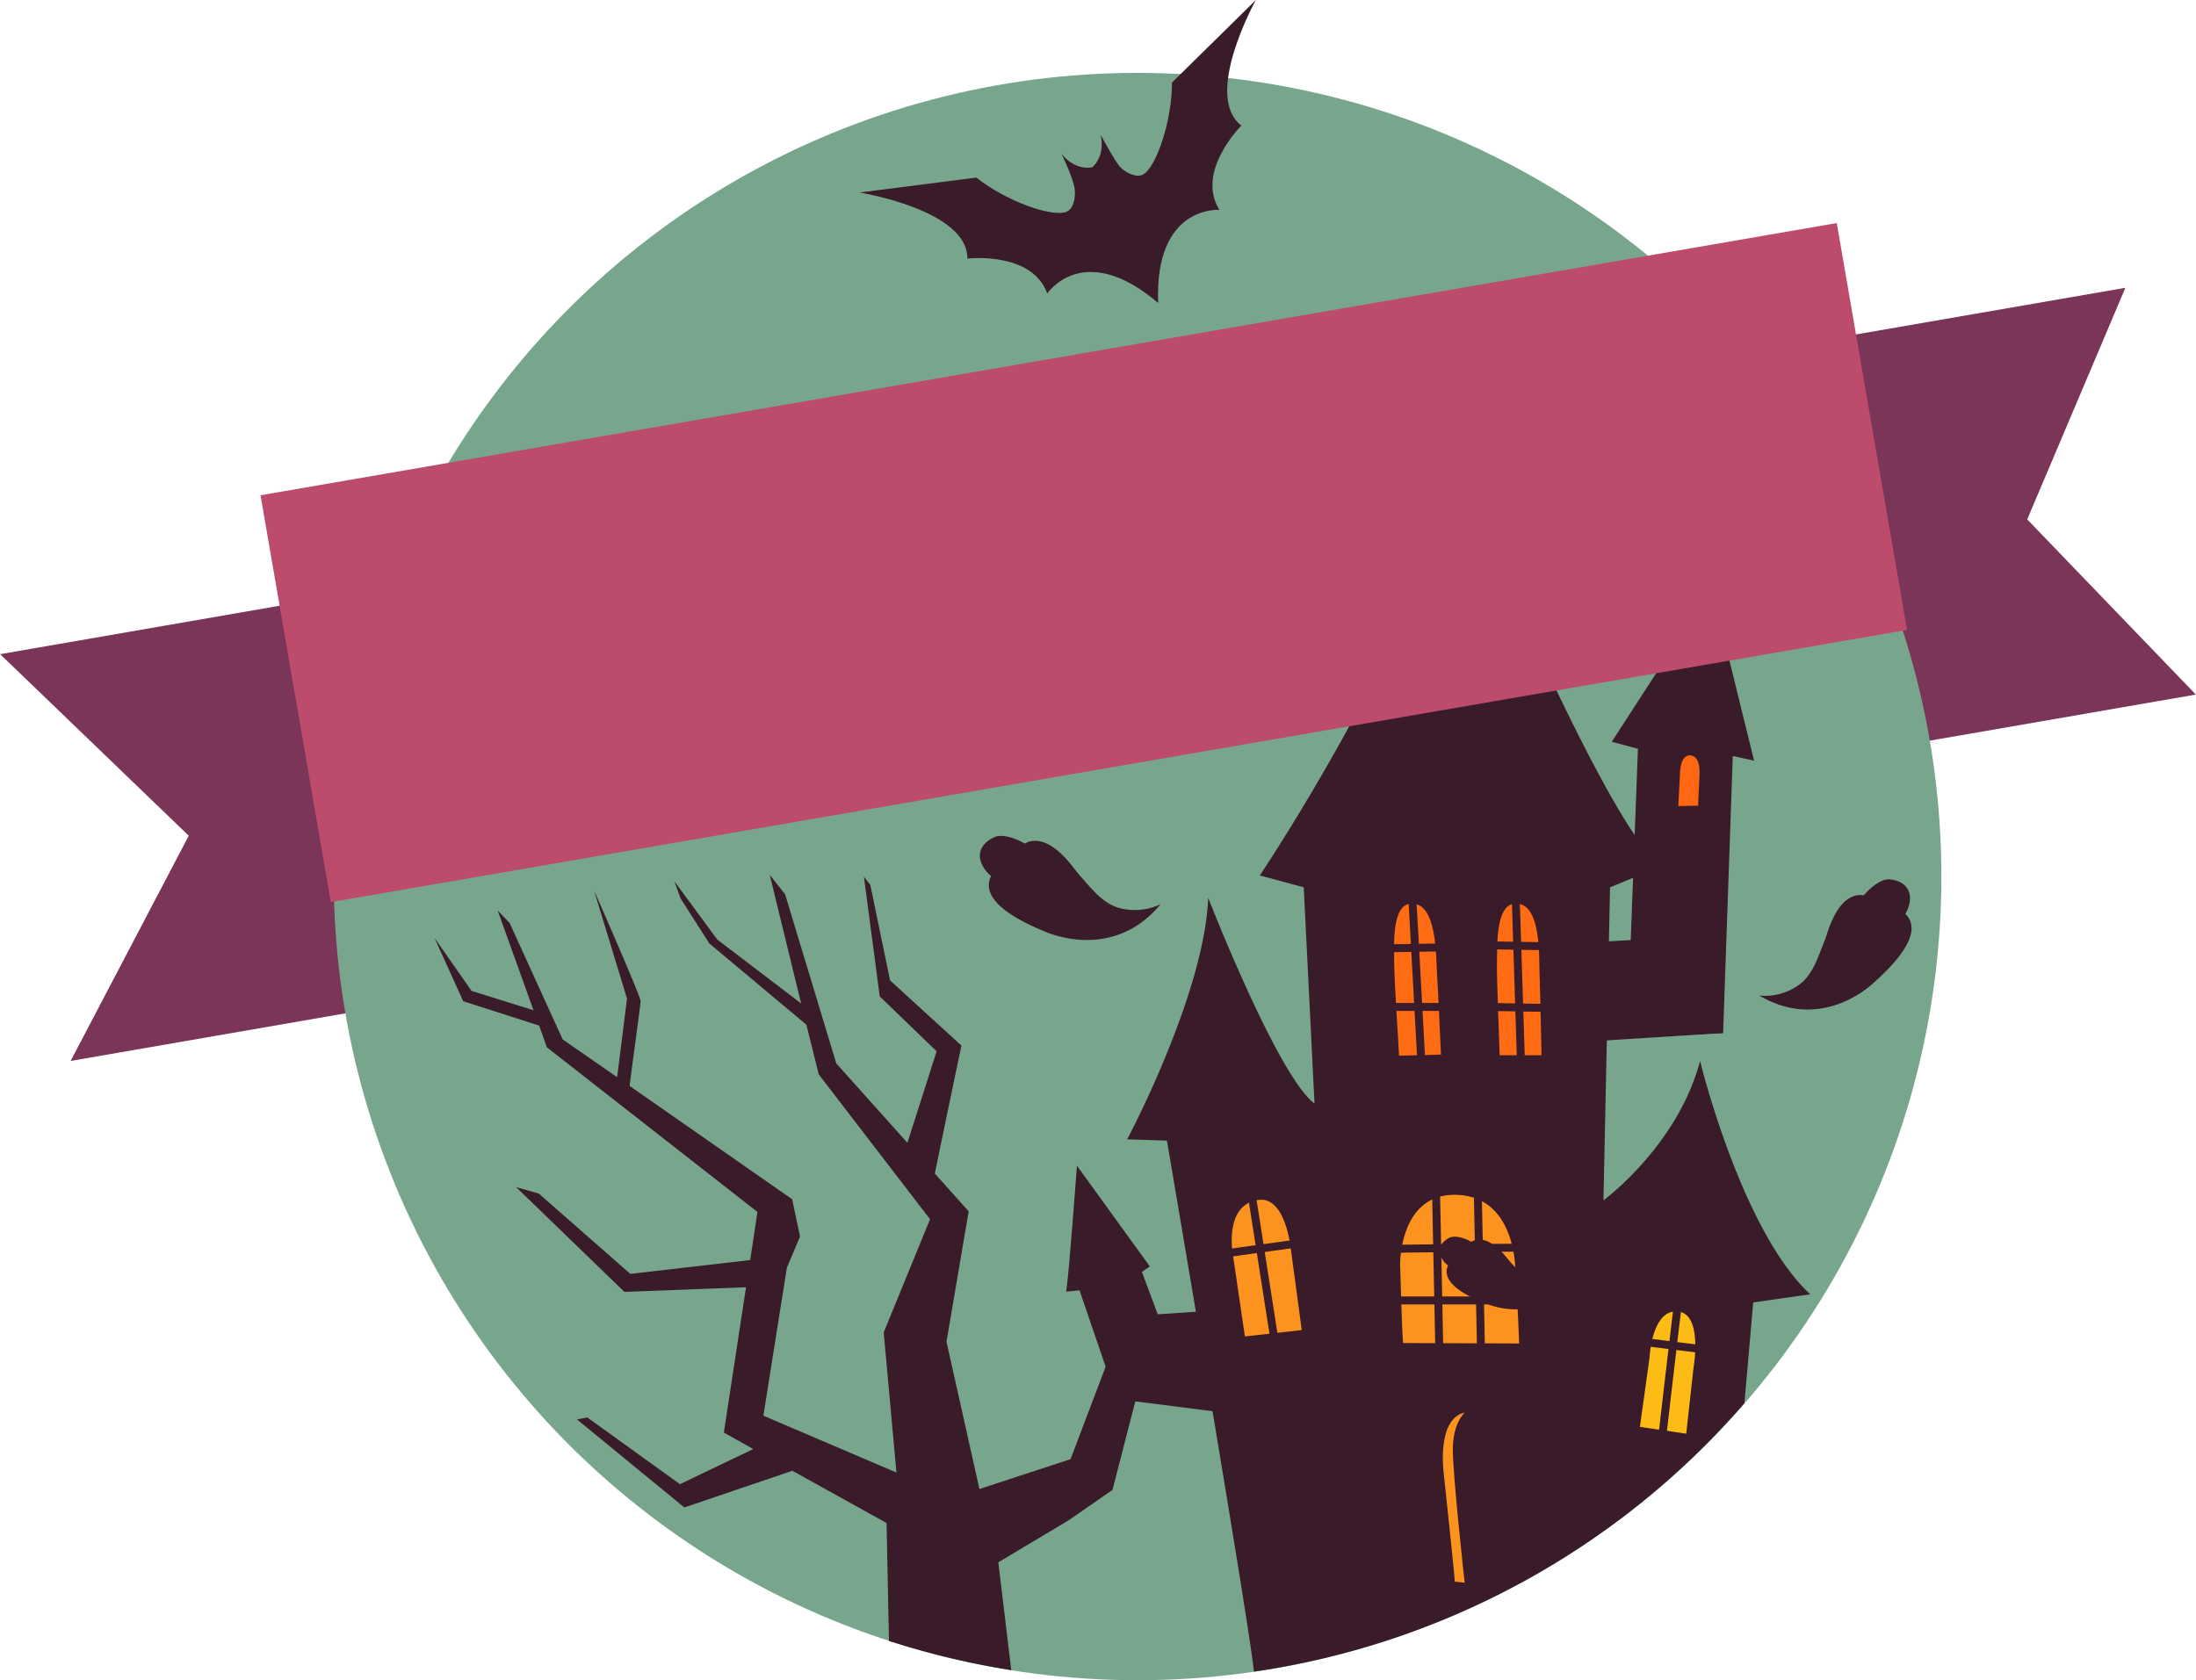 <svg xmlns="http://www.w3.org/2000/svg" width="1000" height="765.3" viewBox="0 0 1000 765.4" style=""><g><title>hlwnlic69_84586316</title><g data-name="Layer 2"><path d="M923.2 236.6l44.7-105.5-407.7 70.6c22.9 59 42.3 119.4 59.4 180.6l380.4-65.9z" fill="#7a3559"></path><path d="M0 298l85.9 82.7-53.8 102.6L385.9 422a1608.4 1608.4 0 0 1-23-186.9z" fill="#7a3559"></path><circle cx="518" cy="399.3" r="366.1" fill="#78a68c"></circle><path d="M798.4 593.3l26-3.7c-31.4-29-50.2-106.3-50.2-106.3-10.2 38.7-44 63.5-44 63.5l3-142.6 23.5-9.7c-24.7-15.7-94.8-185.4-94.8-185.4-7.8 69.5-88.2 189.7-88.2 189.7l20 5.4 4.9 98.5C581.7 490 550.2 409 550.2 409c-1.8 44.1-36.9 110-36.9 110l18.1.6s38.1 223.6 39.6 241.9a365.1 365.1 0 0 0 223.4-122.3z" fill="#3a1b2a"></path><path d="M490.4 531s-3.6 49.6-4.9 57.4l6.1-.6 16.9 49.5 57.4 7.3-11.5-47.7-27.2 1.8-7.2-19.3 3.6-2.5z" fill="#3a1b2a"></path><path fill="#3a1b2a" d="M779.4 267.7L734 337.9l11.9 3.2-4.9 130.2 43.7-.7 4.4-126.2 9.7 2.1-19.4-78.8z"></path><path fill="#3a1b2a" d="M696.9 476.1l87.8-5.5-14.1-44-82.7 4.8 9 47.1"></path><path d="M746.8 650l4.4-31.6s.9-21.8 12.7-21 7.3 25.8 7.3 25.8l-3.3 29.9z" fill="#fdbb15"></path><path d="M773.3 367l.6-13.4s1-9.1-4.1-9.5-4.8 9.4-4.8 9.4l-.7 13.7z" fill="#ff6715"></path><path d="M682.9 480.7c.1-1.9-1.4-34.2-1.2-42.2s-.7-27.2 8.8-26.9c11.4.2 10.3 24.1 10.6 32.1s.9 37 .9 37z" fill="#ff6c13"></path><path d="M637.1 480.9c0-1.9-2.2-34.2-2.2-42.1s-1.4-27.2 8.1-27.2c11.4 0 10.9 23.9 11.4 31.9s1.8 36.9 1.8 36.9z" fill="#ff6c13"></path><path d="M639 611.8c-.5-1.3-1.4-35.8-1.4-35.8s-.5-33 26.3-31.7 26.2 34.9 26.2 34.9 1.4 21.6 1.7 32.8z" fill="#fc931e"></path><path d="M566.9 608.8l-5.4-36.8s-4.6-23.1 11.5-25.4c12.5-1.8 14.8 22.2 14.8 22.2l5 37.1z" fill="#fc931e"></path><path d="M662.5 720.5c0-2.2-5-48.9-5-48.9s-3.6-25.3 9.5-28.1c0 0-5.4 4.6-5.4 16.8S667 721 667 721z" fill="#fc931e"></path><path fill="none" stroke="#3a1b2a" stroke-miterlimit="10" stroke-width="3.62" d="M630.8 432l30.4-.5"></path><path fill="none" stroke="#3a1b2a" stroke-miterlimit="10" stroke-width="3.62" d="M631.7 458.7h29"></path><path fill="none" stroke="#3a1b2a" stroke-miterlimit="10" stroke-width="3.62" d="M643 406.2l4.6 83.8"></path><path fill="none" stroke="#3a1b2a" stroke-miterlimit="10" stroke-width="3.62" d="M690.1 404.4l2.8 87.8"></path><path fill="none" stroke="#3a1b2a" stroke-miterlimit="10" stroke-width="3.62" d="M678.4 458.7l29 .5"></path><path fill="none" stroke="#3a1b2a" stroke-miterlimit="10" stroke-width="3.62" d="M675.6 430.6l30.9.5"></path><path fill="none" stroke="#3a1b2a" stroke-miterlimit="10" stroke-width="3.62" d="M569.6 541.6l12.7 81.1"></path><path fill="none" stroke="#3a1b2a" stroke-miterlimit="10" stroke-width="3.62" d="M554.2 571.5l42.6-5.9"></path><path fill="none" stroke="#3a1b2a" stroke-miterlimit="10" stroke-width="3.62" d="M653.9 540.3l1.8 86.9"></path><path d="M672.9 539.8c0 1.8 1.8 88.8 1.8 88.8" fill="none" stroke="#3a1b2a" stroke-miterlimit="10" stroke-width="3.62"></path><path fill="none" stroke="#3a1b2a" stroke-miterlimit="10" stroke-width="3.62" d="M631.4 592.4h70.5"></path><path d="M630.8 569.1c1.4-.5 70.2-.8 70.2-.8" fill="none" stroke="#3a1b2a" stroke-miterlimit="10" stroke-width="3.62"></path><path d="M764.9 588.3c-.5 1.3-9.7 81.7-9.7 81.7" fill="none" stroke="#3a1b2a" stroke-miterlimit="10" stroke-width="3.62"></path><path d="M745.6 610.8c1.3.4 37 4.7 37 4.7" fill="none" stroke="#3a1b2a" stroke-miterlimit="10" stroke-width="3.62"></path><path d="M509.3 607.2l-21.8 57.5-41.5 13.6-15-67.1 10.1-59.4-15.4-17.2c2.6-13 12.1-58.3 12.1-58.3l-32.5-29.7-9-43.5-2.9-3.7 7.2 54.5 25.9 25-13.3 41.7-32.4-36.2-23.3-77-7-8.9 14.3 58.6-38.2-29.1-19.5-26.5 2.8 7.8 13.1 20.5 44.2 37 5.6 22.6 50.7 66-21.1 51.6 5.8 63.8-60.6-25.9 10.7-67.4 6-14.2-3.6-17-74-51.6c.2-2.7 4.9-36.5 5-38.6s-21.2-50.4-21.2-50.4l15 49.2-4.5 35.8-24.8-17.2-24.2-53.1-5.4-5.6 16.3 45.4-28.2-8.8-16.9-24.2 13.1 28.9 34.6 11.1 3.5 9.9 95.9 75-3.3 21.9-54.6 6.3-41.7-36.6-10.3-2.9 49.3 47.7 55.4-2.1-10.1 66.2 13.4 7.5-33.4 16-42.2-30.4-4.7.9 48.9 40.1 49.2-16.7 42.9 23.8 1.1 53.7a367.5 367.5 0 0 0 55.7 13.3l-5.9-49.1 32.1-19.2 19.9-13.8 16.9-65.6z" fill="#3a1b2a"></path><path d="M715 584.1a20 20 0 0 1-13.3 1.6c-5.5-1.1-9.6-6.2-12.7-9.5s-3.2-4.1-6.4-7.1c-7.7-7.3-12.5-3.4-12.5-3.4s-6.5-3.7-10.2-1.8c-6.3 3.4-5 8.9-.5 12.6-3.9 8.8 11.6 15.2 18.9 17.9 5.5 2 23.6 6.4 36.7-10.3z" fill="#3a1b2a"></path><path d="M528.5 411.9a27.2 27.2 0 0 1-18.5 1.8c-7.7-1.9-13.2-9.2-17.4-13.9s-4.4-5.9-8.6-10.1c-10.5-10.6-17.3-5.4-17.3-5.4s-9-5.4-14.2-2.8c-9 4.4-7.4 12.2-1.2 17.6-5.9 12.1 15.5 21.6 25.6 25.7 7.6 3 32.7 10 51.6-12.9z" fill="#3a1b2a"></path><path d="M801.2 453.5a26.1 26.1 0 0 0 17.5-4.5c6.5-4.2 9.1-12.7 11.4-18.4s2.1-6.8 4.6-12.1c6.1-13.1 14-10.6 14-10.6s6.5-7.9 12.1-7.3c9.7 1.2 10.8 8.8 6.9 15.7 9.4 9.2-7.1 24.9-15 31.9-6 5.4-26.7 20-51.5 5.3z" fill="#3a1b2a"></path><path d="M497.4 76.2c-2.3.4-8.3.8-14-6.1 0 0 5.5 11.3 6 16.2.4 3.1-.3 8.6-3.6 10.1-6.2 2.8-27.3-4.5-41.2-15.5l-53.2 6.8s49.4 7.9 49.1 30.1c0 0 29.4-3.5 36.4 15.9 0 0 16.4-24.7 50.5 4.3-1.7-44.7 27.9-42.4 27.9-42.4-11-17.5 10-38.4 10-38.4C547.6 43.6 571.9 0 571.9 0l-38.2 37.6c0 17.7-7.3 38.8-13.2 41.9-3.3 1.7-8.1-1.1-10.3-3.3s-9-14.8-9-14.8c1.9 8.8-2.1 13.2-3.8 14.8z" fill="#3a1b2a"></path><path fill="#bc4b6c" d="M118.586 225.611l717.87-123.998L868.47 286.96 150.6 410.956z"></path></g></g></svg>